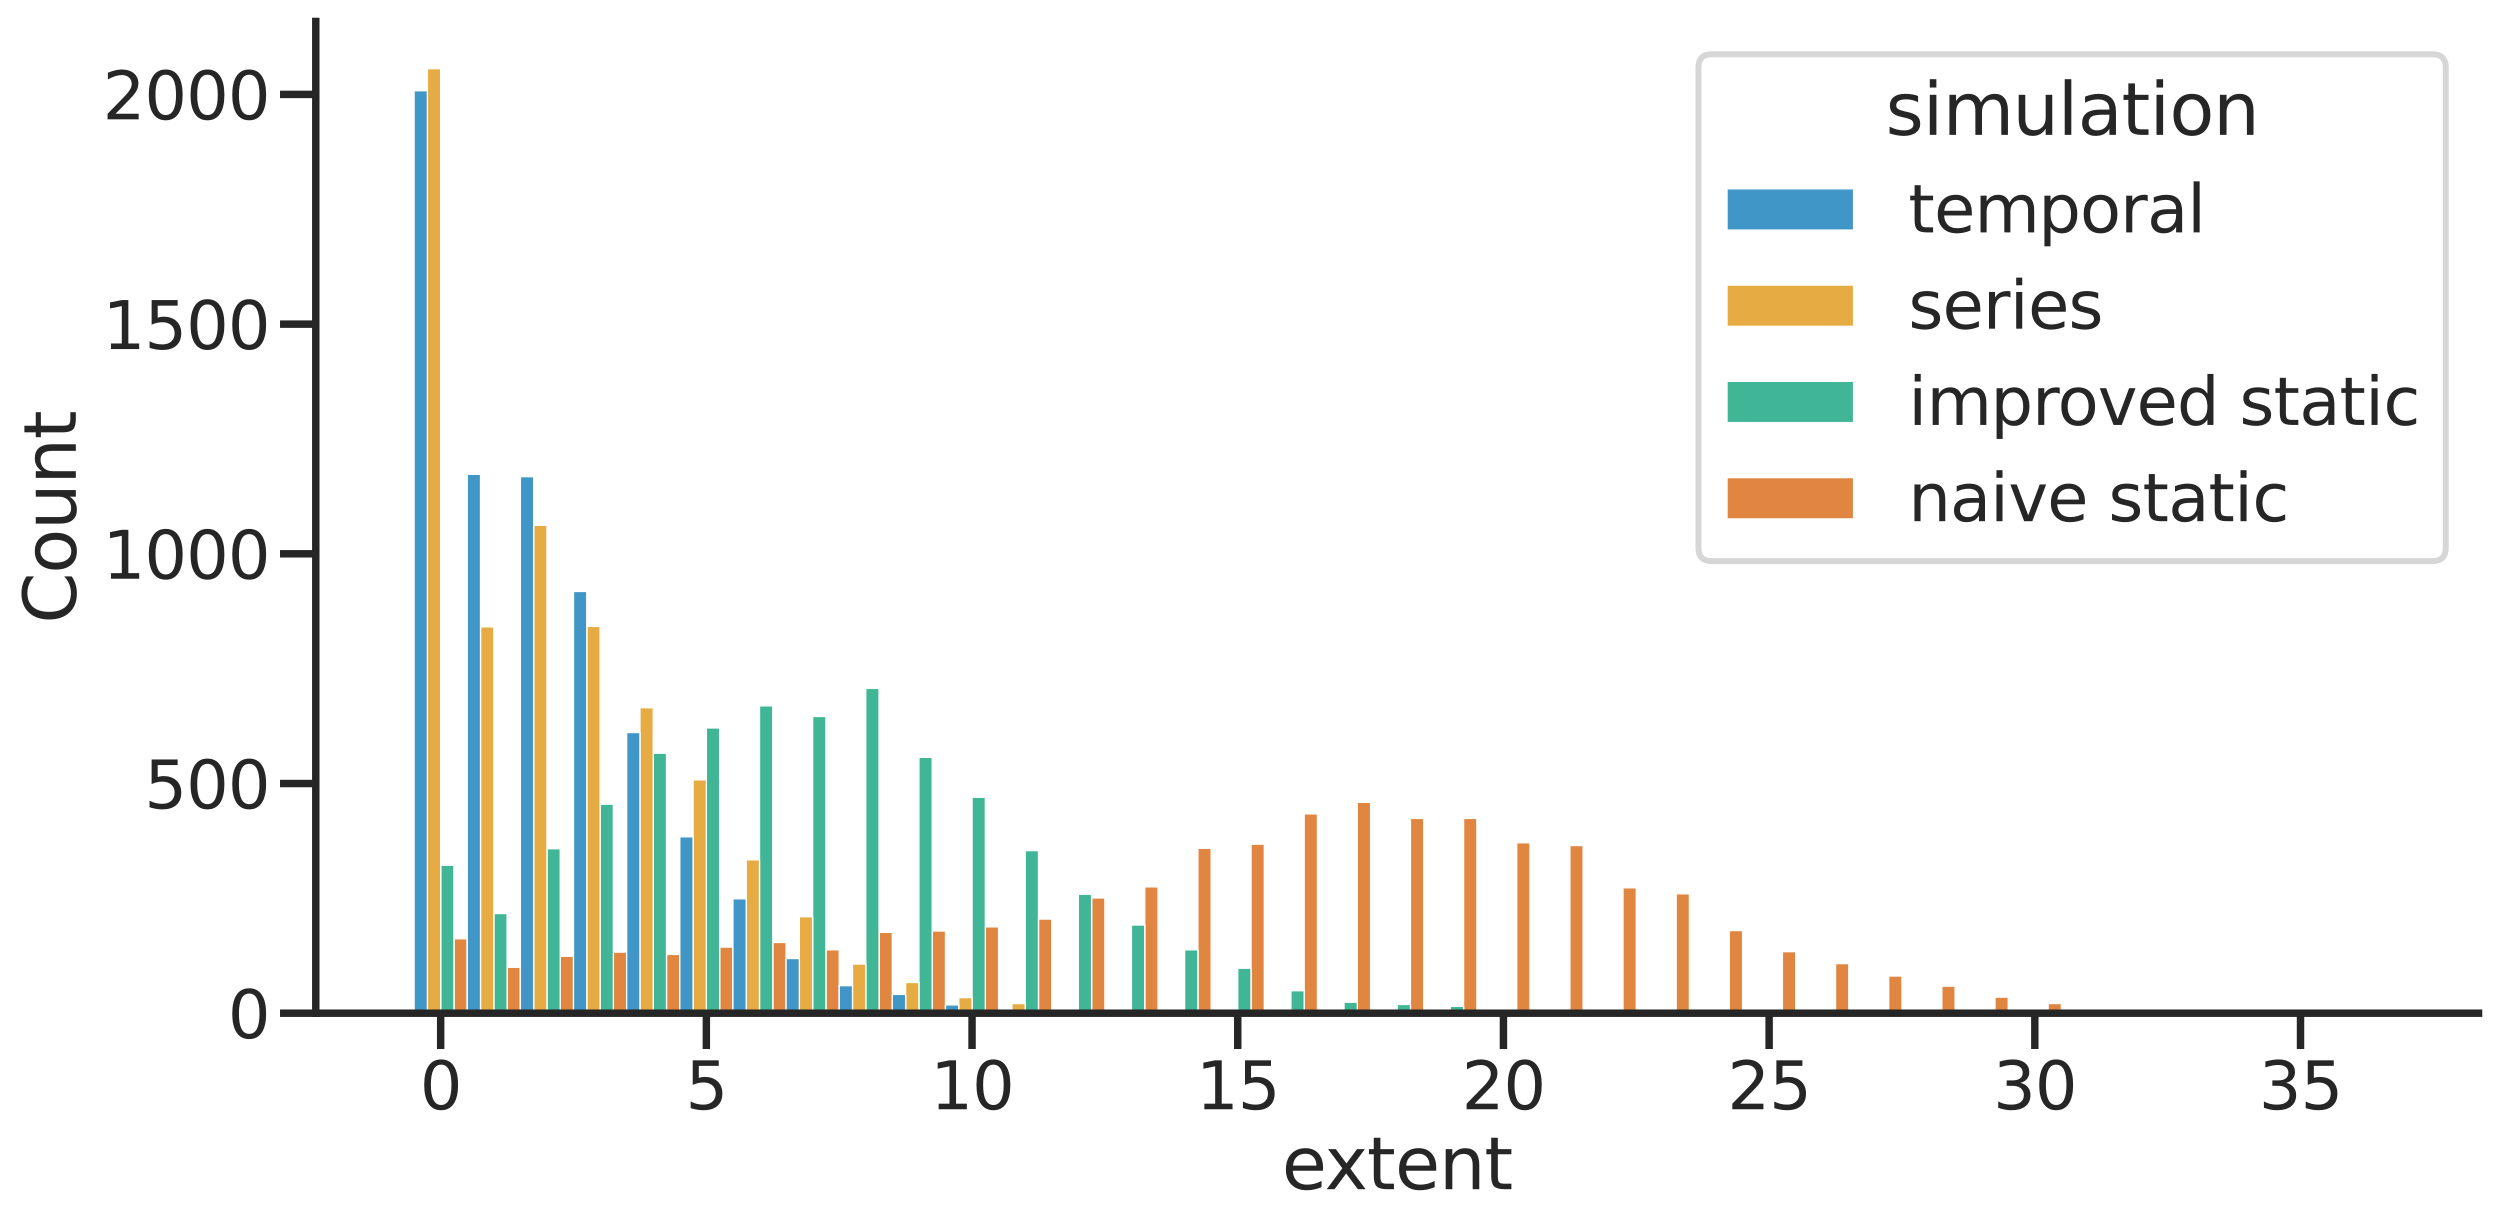 <?xml version="1.0" encoding="utf-8" standalone="no"?>
<!DOCTYPE svg PUBLIC "-//W3C//DTD SVG 1.1//EN"
  "http://www.w3.org/Graphics/SVG/1.1/DTD/svg11.dtd">
<svg xmlns:xlink="http://www.w3.org/1999/xlink" width="838.518pt" height="411.059pt" viewBox="0 0 838.518 411.059" xmlns="http://www.w3.org/2000/svg" version="1.1">
 <defs>
  <style type="text/css">*{stroke-linejoin: round; stroke-linecap: butt}</style>
 </defs>
 <g id="figure_1">
  <g id="patch_1">
   <path d="M 0 411.059 
L 838.518 411.059 
L 838.518 0 
L 0 0 
z
" style="fill: #ffffff"/>
  </g>
  <g id="axes_1">
   <g id="patch_2">
    <path d="M 105.918 339.84 
L 831.317 339.84 
L 831.317 7.2 
L 105.918 7.2 
z
" style="fill: #ffffff"/>
   </g>
   <g id="matplotlib.axis_1">
    <g id="xtick_1">
     <g id="line2d_1">
      <defs>
       <path id="m069e7c0ce3" d="M 0 0 
L 0 12 
" style="stroke: #262626; stroke-width: 2.5"/>
      </defs>
      <g>
       <use xlink:href="#m069e7c0ce3" x="147.802" y="339.84" style="fill: #262626; stroke: #262626; stroke-width: 2.5"/>
      </g>
     </g>
     <g id="text_1">
      <!-- 0 -->
      <g style="fill: #262626" transform="translate(140.803 372.057) scale(0.22 -0.22)">
       <defs>
        <path id="DejaVuSans-30" d="M 2034 4250 
Q 1547 4250 1301 3770 
Q 1056 3291 1056 2328 
Q 1056 1369 1301 889 
Q 1547 409 2034 409 
Q 2525 409 2770 889 
Q 3016 1369 3016 2328 
Q 3016 3291 2770 3770 
Q 2525 4250 2034 4250 
z
M 2034 4750 
Q 2819 4750 3233 4129 
Q 3647 3509 3647 2328 
Q 3647 1150 3233 529 
Q 2819 -91 2034 -91 
Q 1250 -91 836 529 
Q 422 1150 422 2328 
Q 422 3509 836 4129 
Q 1250 4750 2034 4750 
z
" transform="scale(0.016)"/>
       </defs>
       <use xlink:href="#DejaVuSans-30"/>
      </g>
     </g>
    </g>
    <g id="xtick_2">
     <g id="line2d_2">
      <g>
       <use xlink:href="#m069e7c0ce3" x="236.917" y="339.84" style="fill: #262626; stroke: #262626; stroke-width: 2.5"/>
      </g>
     </g>
     <g id="text_2">
      <!-- 5 -->
      <g style="fill: #262626" transform="translate(229.919 372.057) scale(0.22 -0.22)">
       <defs>
        <path id="DejaVuSans-35" d="M 691 4666 
L 3169 4666 
L 3169 4134 
L 1269 4134 
L 1269 2991 
Q 1406 3038 1543 3061 
Q 1681 3084 1819 3084 
Q 2600 3084 3056 2656 
Q 3513 2228 3513 1497 
Q 3513 744 3044 326 
Q 2575 -91 1722 -91 
Q 1428 -91 1123 -41 
Q 819 9 494 109 
L 494 744 
Q 775 591 1075 516 
Q 1375 441 1709 441 
Q 2250 441 2565 725 
Q 2881 1009 2881 1497 
Q 2881 1984 2565 2268 
Q 2250 2553 1709 2553 
Q 1456 2553 1204 2497 
Q 953 2441 691 2322 
L 691 4666 
z
" transform="scale(0.016)"/>
       </defs>
       <use xlink:href="#DejaVuSans-35"/>
      </g>
     </g>
    </g>
    <g id="xtick_3">
     <g id="line2d_3">
      <g>
       <use xlink:href="#m069e7c0ce3" x="326.033" y="339.84" style="fill: #262626; stroke: #262626; stroke-width: 2.5"/>
      </g>
     </g>
     <g id="text_3">
      <!-- 10 -->
      <g style="fill: #262626" transform="translate(312.035 372.057) scale(0.22 -0.22)">
       <defs>
        <path id="DejaVuSans-31" d="M 794 531 
L 1825 531 
L 1825 4091 
L 703 3866 
L 703 4441 
L 1819 4666 
L 2450 4666 
L 2450 531 
L 3481 531 
L 3481 0 
L 794 0 
L 794 531 
z
" transform="scale(0.016)"/>
       </defs>
       <use xlink:href="#DejaVuSans-31"/>
       <use xlink:href="#DejaVuSans-30" x="63.623"/>
      </g>
     </g>
    </g>
    <g id="xtick_4">
     <g id="line2d_4">
      <g>
       <use xlink:href="#m069e7c0ce3" x="415.148" y="339.84" style="fill: #262626; stroke: #262626; stroke-width: 2.5"/>
      </g>
     </g>
     <g id="text_4">
      <!-- 15 -->
      <g style="fill: #262626" transform="translate(401.151 372.057) scale(0.22 -0.22)">
       <use xlink:href="#DejaVuSans-31"/>
       <use xlink:href="#DejaVuSans-35" x="63.623"/>
      </g>
     </g>
    </g>
    <g id="xtick_5">
     <g id="line2d_5">
      <g>
       <use xlink:href="#m069e7c0ce3" x="504.264" y="339.84" style="fill: #262626; stroke: #262626; stroke-width: 2.5"/>
      </g>
     </g>
     <g id="text_5">
      <!-- 20 -->
      <g style="fill: #262626" transform="translate(490.266 372.057) scale(0.22 -0.22)">
       <defs>
        <path id="DejaVuSans-32" d="M 1228 531 
L 3431 531 
L 3431 0 
L 469 0 
L 469 531 
Q 828 903 1448 1529 
Q 2069 2156 2228 2338 
Q 2531 2678 2651 2914 
Q 2772 3150 2772 3378 
Q 2772 3750 2511 3984 
Q 2250 4219 1831 4219 
Q 1534 4219 1204 4116 
Q 875 4013 500 3803 
L 500 4441 
Q 881 4594 1212 4672 
Q 1544 4750 1819 4750 
Q 2544 4750 2975 4387 
Q 3406 4025 3406 3419 
Q 3406 3131 3298 2873 
Q 3191 2616 2906 2266 
Q 2828 2175 2409 1742 
Q 1991 1309 1228 531 
z
" transform="scale(0.016)"/>
       </defs>
       <use xlink:href="#DejaVuSans-32"/>
       <use xlink:href="#DejaVuSans-30" x="63.623"/>
      </g>
     </g>
    </g>
    <g id="xtick_6">
     <g id="line2d_6">
      <g>
       <use xlink:href="#m069e7c0ce3" x="593.379" y="339.84" style="fill: #262626; stroke: #262626; stroke-width: 2.5"/>
      </g>
     </g>
     <g id="text_6">
      <!-- 25 -->
      <g style="fill: #262626" transform="translate(579.382 372.057) scale(0.22 -0.22)">
       <use xlink:href="#DejaVuSans-32"/>
       <use xlink:href="#DejaVuSans-35" x="63.623"/>
      </g>
     </g>
    </g>
    <g id="xtick_7">
     <g id="line2d_7">
      <g>
       <use xlink:href="#m069e7c0ce3" x="682.495" y="339.84" style="fill: #262626; stroke: #262626; stroke-width: 2.5"/>
      </g>
     </g>
     <g id="text_7">
      <!-- 30 -->
      <g style="fill: #262626" transform="translate(668.497 372.057) scale(0.22 -0.22)">
       <defs>
        <path id="DejaVuSans-33" d="M 2597 2516 
Q 3050 2419 3304 2112 
Q 3559 1806 3559 1356 
Q 3559 666 3084 287 
Q 2609 -91 1734 -91 
Q 1441 -91 1130 -33 
Q 819 25 488 141 
L 488 750 
Q 750 597 1062 519 
Q 1375 441 1716 441 
Q 2309 441 2620 675 
Q 2931 909 2931 1356 
Q 2931 1769 2642 2001 
Q 2353 2234 1838 2234 
L 1294 2234 
L 1294 2753 
L 1863 2753 
Q 2328 2753 2575 2939 
Q 2822 3125 2822 3475 
Q 2822 3834 2567 4026 
Q 2313 4219 1838 4219 
Q 1578 4219 1281 4162 
Q 984 4106 628 3988 
L 628 4550 
Q 988 4650 1302 4700 
Q 1616 4750 1894 4750 
Q 2613 4750 3031 4423 
Q 3450 4097 3450 3541 
Q 3450 3153 3228 2886 
Q 3006 2619 2597 2516 
z
" transform="scale(0.016)"/>
       </defs>
       <use xlink:href="#DejaVuSans-33"/>
       <use xlink:href="#DejaVuSans-30" x="63.623"/>
      </g>
     </g>
    </g>
    <g id="xtick_8">
     <g id="line2d_8">
      <g>
       <use xlink:href="#m069e7c0ce3" x="771.61" y="339.84" style="fill: #262626; stroke: #262626; stroke-width: 2.5"/>
      </g>
     </g>
     <g id="text_8">
      <!-- 35 -->
      <g style="fill: #262626" transform="translate(757.613 372.057) scale(0.22 -0.22)">
       <use xlink:href="#DejaVuSans-33"/>
       <use xlink:href="#DejaVuSans-35" x="63.623"/>
      </g>
     </g>
    </g>
    <g id="text_9">
     <!-- extent -->
     <g style="fill: #262626" transform="translate(429.944 398.868) scale(0.24 -0.24)">
      <defs>
       <path id="DejaVuSans-65" d="M 3597 1894 
L 3597 1613 
L 953 1613 
Q 991 1019 1311 708 
Q 1631 397 2203 397 
Q 2534 397 2845 478 
Q 3156 559 3463 722 
L 3463 178 
Q 3153 47 2828 -22 
Q 2503 -91 2169 -91 
Q 1331 -91 842 396 
Q 353 884 353 1716 
Q 353 2575 817 3079 
Q 1281 3584 2069 3584 
Q 2775 3584 3186 3129 
Q 3597 2675 3597 1894 
z
M 3022 2063 
Q 3016 2534 2758 2815 
Q 2500 3097 2075 3097 
Q 1594 3097 1305 2825 
Q 1016 2553 972 2059 
L 3022 2063 
z
" transform="scale(0.016)"/>
       <path id="DejaVuSans-78" d="M 3513 3500 
L 2247 1797 
L 3578 0 
L 2900 0 
L 1881 1375 
L 863 0 
L 184 0 
L 1544 1831 
L 300 3500 
L 978 3500 
L 1906 2253 
L 2834 3500 
L 3513 3500 
z
" transform="scale(0.016)"/>
       <path id="DejaVuSans-74" d="M 1172 4494 
L 1172 3500 
L 2356 3500 
L 2356 3053 
L 1172 3053 
L 1172 1153 
Q 1172 725 1289 603 
Q 1406 481 1766 481 
L 2356 481 
L 2356 0 
L 1766 0 
Q 1100 0 847 248 
Q 594 497 594 1153 
L 594 3053 
L 172 3053 
L 172 3500 
L 594 3500 
L 594 4494 
L 1172 4494 
z
" transform="scale(0.016)"/>
       <path id="DejaVuSans-6e" d="M 3513 2113 
L 3513 0 
L 2938 0 
L 2938 2094 
Q 2938 2591 2744 2837 
Q 2550 3084 2163 3084 
Q 1697 3084 1428 2787 
Q 1159 2491 1159 1978 
L 1159 0 
L 581 0 
L 581 3500 
L 1159 3500 
L 1159 2956 
Q 1366 3272 1645 3428 
Q 1925 3584 2291 3584 
Q 2894 3584 3203 3211 
Q 3513 2838 3513 2113 
z
" transform="scale(0.016)"/>
      </defs>
      <use xlink:href="#DejaVuSans-65"/>
      <use xlink:href="#DejaVuSans-78" x="59.773"/>
      <use xlink:href="#DejaVuSans-74" x="118.953"/>
      <use xlink:href="#DejaVuSans-65" x="158.162"/>
      <use xlink:href="#DejaVuSans-6e" x="219.686"/>
      <use xlink:href="#DejaVuSans-74" x="283.064"/>
     </g>
    </g>
   </g>
   <g id="matplotlib.axis_2">
    <g id="ytick_1">
     <g id="line2d_9">
      <defs>
       <path id="m2d41551007" d="M 0 0 
L -12 0 
" style="stroke: #262626; stroke-width: 2.5"/>
      </defs>
      <g>
       <use xlink:href="#m2d41551007" x="105.918" y="339.84" style="fill: #262626; stroke: #262626; stroke-width: 2.5"/>
      </g>
     </g>
     <g id="text_10">
      <!-- 0 -->
      <g style="fill: #262626" transform="translate(76.42 348.198) scale(0.22 -0.22)">
       <use xlink:href="#DejaVuSans-30"/>
      </g>
     </g>
    </g>
    <g id="ytick_2">
     <g id="line2d_10">
      <g>
       <use xlink:href="#m2d41551007" x="105.918" y="262.797" style="fill: #262626; stroke: #262626; stroke-width: 2.5"/>
      </g>
     </g>
     <g id="text_11">
      <!-- 500 -->
      <g style="fill: #262626" transform="translate(48.425 271.155) scale(0.22 -0.22)">
       <use xlink:href="#DejaVuSans-35"/>
       <use xlink:href="#DejaVuSans-30" x="63.623"/>
       <use xlink:href="#DejaVuSans-30" x="127.246"/>
      </g>
     </g>
    </g>
    <g id="ytick_3">
     <g id="line2d_11">
      <g>
       <use xlink:href="#m2d41551007" x="105.918" y="185.754" style="fill: #262626; stroke: #262626; stroke-width: 2.5"/>
      </g>
     </g>
     <g id="text_12">
      <!-- 1000 -->
      <g style="fill: #262626" transform="translate(34.428 194.113) scale(0.22 -0.22)">
       <use xlink:href="#DejaVuSans-31"/>
       <use xlink:href="#DejaVuSans-30" x="63.623"/>
       <use xlink:href="#DejaVuSans-30" x="127.246"/>
       <use xlink:href="#DejaVuSans-30" x="190.869"/>
      </g>
     </g>
    </g>
    <g id="ytick_4">
     <g id="line2d_12">
      <g>
       <use xlink:href="#m2d41551007" x="105.918" y="108.712" style="fill: #262626; stroke: #262626; stroke-width: 2.5"/>
      </g>
     </g>
     <g id="text_13">
      <!-- 1500 -->
      <g style="fill: #262626" transform="translate(34.428 117.07) scale(0.22 -0.22)">
       <use xlink:href="#DejaVuSans-31"/>
       <use xlink:href="#DejaVuSans-35" x="63.623"/>
       <use xlink:href="#DejaVuSans-30" x="127.246"/>
       <use xlink:href="#DejaVuSans-30" x="190.869"/>
      </g>
     </g>
    </g>
    <g id="ytick_5">
     <g id="line2d_13">
      <g>
       <use xlink:href="#m2d41551007" x="105.918" y="31.669" style="fill: #262626; stroke: #262626; stroke-width: 2.5"/>
      </g>
     </g>
     <g id="text_14">
      <!-- 2000 -->
      <g style="fill: #262626" transform="translate(34.428 40.027) scale(0.22 -0.22)">
       <use xlink:href="#DejaVuSans-32"/>
       <use xlink:href="#DejaVuSans-30" x="63.623"/>
       <use xlink:href="#DejaVuSans-30" x="127.246"/>
       <use xlink:href="#DejaVuSans-30" x="190.869"/>
      </g>
     </g>
    </g>
    <g id="text_15">
     <!-- Count -->
     <g style="fill: #262626" transform="translate(25.436 209.156) rotate(-90) scale(0.24 -0.24)">
      <defs>
       <path id="DejaVuSans-43" d="M 4122 4306 
L 4122 3641 
Q 3803 3938 3442 4084 
Q 3081 4231 2675 4231 
Q 1875 4231 1450 3742 
Q 1025 3253 1025 2328 
Q 1025 1406 1450 917 
Q 1875 428 2675 428 
Q 3081 428 3442 575 
Q 3803 722 4122 1019 
L 4122 359 
Q 3791 134 3420 21 
Q 3050 -91 2638 -91 
Q 1578 -91 968 557 
Q 359 1206 359 2328 
Q 359 3453 968 4101 
Q 1578 4750 2638 4750 
Q 3056 4750 3426 4639 
Q 3797 4528 4122 4306 
z
" transform="scale(0.016)"/>
       <path id="DejaVuSans-6f" d="M 1959 3097 
Q 1497 3097 1228 2736 
Q 959 2375 959 1747 
Q 959 1119 1226 758 
Q 1494 397 1959 397 
Q 2419 397 2687 759 
Q 2956 1122 2956 1747 
Q 2956 2369 2687 2733 
Q 2419 3097 1959 3097 
z
M 1959 3584 
Q 2709 3584 3137 3096 
Q 3566 2609 3566 1747 
Q 3566 888 3137 398 
Q 2709 -91 1959 -91 
Q 1206 -91 779 398 
Q 353 888 353 1747 
Q 353 2609 779 3096 
Q 1206 3584 1959 3584 
z
" transform="scale(0.016)"/>
       <path id="DejaVuSans-75" d="M 544 1381 
L 544 3500 
L 1119 3500 
L 1119 1403 
Q 1119 906 1312 657 
Q 1506 409 1894 409 
Q 2359 409 2629 706 
Q 2900 1003 2900 1516 
L 2900 3500 
L 3475 3500 
L 3475 0 
L 2900 0 
L 2900 538 
Q 2691 219 2414 64 
Q 2138 -91 1772 -91 
Q 1169 -91 856 284 
Q 544 659 544 1381 
z
M 1991 3584 
L 1991 3584 
z
" transform="scale(0.016)"/>
      </defs>
      <use xlink:href="#DejaVuSans-43"/>
      <use xlink:href="#DejaVuSans-6f" x="69.824"/>
      <use xlink:href="#DejaVuSans-75" x="131.006"/>
      <use xlink:href="#DejaVuSans-6e" x="194.385"/>
      <use xlink:href="#DejaVuSans-74" x="257.764"/>
     </g>
    </g>
   </g>
   <g id="patch_3">
    <path d="M 152.258 339.84 
L 156.713 339.84 
L 156.713 314.878 
L 152.258 314.878 
z
" clip-path="url(#pdf78274849)" style="fill: #d55e00; fill-opacity: 0.75; stroke: #ffffff; stroke-width: 0.446; stroke-linejoin: miter"/>
   </g>
   <g id="patch_4">
    <path d="M 170.081 339.84 
L 174.536 339.84 
L 174.536 324.431 
L 170.081 324.431 
z
" clip-path="url(#pdf78274849)" style="fill: #d55e00; fill-opacity: 0.75; stroke: #ffffff; stroke-width: 0.446; stroke-linejoin: miter"/>
   </g>
   <g id="patch_5">
    <path d="M 187.904 339.84 
L 192.36 339.84 
L 192.36 320.733 
L 187.904 320.733 
z
" clip-path="url(#pdf78274849)" style="fill: #d55e00; fill-opacity: 0.75; stroke: #ffffff; stroke-width: 0.446; stroke-linejoin: miter"/>
   </g>
   <g id="patch_6">
    <path d="M 205.727 339.84 
L 210.183 339.84 
L 210.183 319.347 
L 205.727 319.347 
z
" clip-path="url(#pdf78274849)" style="fill: #d55e00; fill-opacity: 0.75; stroke: #ffffff; stroke-width: 0.446; stroke-linejoin: miter"/>
   </g>
   <g id="patch_7">
    <path d="M 223.55 339.84 
L 228.006 339.84 
L 228.006 320.117 
L 223.55 320.117 
z
" clip-path="url(#pdf78274849)" style="fill: #d55e00; fill-opacity: 0.75; stroke: #ffffff; stroke-width: 0.446; stroke-linejoin: miter"/>
   </g>
   <g id="patch_8">
    <path d="M 241.373 339.84 
L 245.829 339.84 
L 245.829 317.652 
L 241.373 317.652 
z
" clip-path="url(#pdf78274849)" style="fill: #d55e00; fill-opacity: 0.75; stroke: #ffffff; stroke-width: 0.446; stroke-linejoin: miter"/>
   </g>
   <g id="patch_9">
    <path d="M 259.196 339.84 
L 263.652 339.84 
L 263.652 316.111 
L 259.196 316.111 
z
" clip-path="url(#pdf78274849)" style="fill: #d55e00; fill-opacity: 0.75; stroke: #ffffff; stroke-width: 0.446; stroke-linejoin: miter"/>
   </g>
   <g id="patch_10">
    <path d="M 277.019 339.84 
L 281.475 339.84 
L 281.475 318.576 
L 277.019 318.576 
z
" clip-path="url(#pdf78274849)" style="fill: #d55e00; fill-opacity: 0.75; stroke: #ffffff; stroke-width: 0.446; stroke-linejoin: miter"/>
   </g>
   <g id="patch_11">
    <path d="M 294.842 339.84 
L 299.298 339.84 
L 299.298 312.721 
L 294.842 312.721 
z
" clip-path="url(#pdf78274849)" style="fill: #d55e00; fill-opacity: 0.75; stroke: #ffffff; stroke-width: 0.446; stroke-linejoin: miter"/>
   </g>
   <g id="patch_12">
    <path d="M 312.665 339.84 
L 317.121 339.84 
L 317.121 312.259 
L 312.665 312.259 
z
" clip-path="url(#pdf78274849)" style="fill: #d55e00; fill-opacity: 0.75; stroke: #ffffff; stroke-width: 0.446; stroke-linejoin: miter"/>
   </g>
   <g id="patch_13">
    <path d="M 330.489 339.84 
L 334.944 339.84 
L 334.944 310.872 
L 330.489 310.872 
z
" clip-path="url(#pdf78274849)" style="fill: #d55e00; fill-opacity: 0.75; stroke: #ffffff; stroke-width: 0.446; stroke-linejoin: miter"/>
   </g>
   <g id="patch_14">
    <path d="M 348.312 339.84 
L 352.767 339.84 
L 352.767 308.252 
L 348.312 308.252 
z
" clip-path="url(#pdf78274849)" style="fill: #d55e00; fill-opacity: 0.75; stroke: #ffffff; stroke-width: 0.446; stroke-linejoin: miter"/>
   </g>
   <g id="patch_15">
    <path d="M 366.135 339.84 
L 370.59 339.84 
L 370.59 301.165 
L 366.135 301.165 
z
" clip-path="url(#pdf78274849)" style="fill: #d55e00; fill-opacity: 0.75; stroke: #ffffff; stroke-width: 0.446; stroke-linejoin: miter"/>
   </g>
   <g id="patch_16">
    <path d="M 383.958 339.84 
L 388.414 339.84 
L 388.414 297.466 
L 383.958 297.466 
z
" clip-path="url(#pdf78274849)" style="fill: #d55e00; fill-opacity: 0.75; stroke: #ffffff; stroke-width: 0.446; stroke-linejoin: miter"/>
   </g>
   <g id="patch_17">
    <path d="M 401.781 339.84 
L 406.237 339.84 
L 406.237 284.523 
L 401.781 284.523 
z
" clip-path="url(#pdf78274849)" style="fill: #d55e00; fill-opacity: 0.75; stroke: #ffffff; stroke-width: 0.446; stroke-linejoin: miter"/>
   </g>
   <g id="patch_18">
    <path d="M 419.604 339.84 
L 424.06 339.84 
L 424.06 283.136 
L 419.604 283.136 
z
" clip-path="url(#pdf78274849)" style="fill: #d55e00; fill-opacity: 0.75; stroke: #ffffff; stroke-width: 0.446; stroke-linejoin: miter"/>
   </g>
   <g id="patch_19">
    <path d="M 437.427 339.84 
L 441.883 339.84 
L 441.883 272.967 
L 437.427 272.967 
z
" clip-path="url(#pdf78274849)" style="fill: #d55e00; fill-opacity: 0.75; stroke: #ffffff; stroke-width: 0.446; stroke-linejoin: miter"/>
   </g>
   <g id="patch_20">
    <path d="M 455.25 339.84 
L 459.706 339.84 
L 459.706 269.115 
L 455.25 269.115 
z
" clip-path="url(#pdf78274849)" style="fill: #d55e00; fill-opacity: 0.75; stroke: #ffffff; stroke-width: 0.446; stroke-linejoin: miter"/>
   </g>
   <g id="patch_21">
    <path d="M 473.073 339.84 
L 477.529 339.84 
L 477.529 274.508 
L 473.073 274.508 
z
" clip-path="url(#pdf78274849)" style="fill: #d55e00; fill-opacity: 0.75; stroke: #ffffff; stroke-width: 0.446; stroke-linejoin: miter"/>
   </g>
   <g id="patch_22">
    <path d="M 490.896 339.84 
L 495.352 339.84 
L 495.352 274.508 
L 490.896 274.508 
z
" clip-path="url(#pdf78274849)" style="fill: #d55e00; fill-opacity: 0.75; stroke: #ffffff; stroke-width: 0.446; stroke-linejoin: miter"/>
   </g>
   <g id="patch_23">
    <path d="M 508.719 339.84 
L 513.175 339.84 
L 513.175 282.674 
L 508.719 282.674 
z
" clip-path="url(#pdf78274849)" style="fill: #d55e00; fill-opacity: 0.75; stroke: #ffffff; stroke-width: 0.446; stroke-linejoin: miter"/>
   </g>
   <g id="patch_24">
    <path d="M 526.543 339.84 
L 530.998 339.84 
L 530.998 283.599 
L 526.543 283.599 
z
" clip-path="url(#pdf78274849)" style="fill: #d55e00; fill-opacity: 0.75; stroke: #ffffff; stroke-width: 0.446; stroke-linejoin: miter"/>
   </g>
   <g id="patch_25">
    <path d="M 544.366 339.84 
L 548.821 339.84 
L 548.821 297.775 
L 544.366 297.775 
z
" clip-path="url(#pdf78274849)" style="fill: #d55e00; fill-opacity: 0.75; stroke: #ffffff; stroke-width: 0.446; stroke-linejoin: miter"/>
   </g>
   <g id="patch_26">
    <path d="M 562.189 339.84 
L 566.645 339.84 
L 566.645 299.778 
L 562.189 299.778 
z
" clip-path="url(#pdf78274849)" style="fill: #d55e00; fill-opacity: 0.75; stroke: #ffffff; stroke-width: 0.446; stroke-linejoin: miter"/>
   </g>
   <g id="patch_27">
    <path d="M 580.012 339.84 
L 584.468 339.84 
L 584.468 312.105 
L 580.012 312.105 
z
" clip-path="url(#pdf78274849)" style="fill: #d55e00; fill-opacity: 0.75; stroke: #ffffff; stroke-width: 0.446; stroke-linejoin: miter"/>
   </g>
   <g id="patch_28">
    <path d="M 597.835 339.84 
L 602.291 339.84 
L 602.291 319.193 
L 597.835 319.193 
z
" clip-path="url(#pdf78274849)" style="fill: #d55e00; fill-opacity: 0.75; stroke: #ffffff; stroke-width: 0.446; stroke-linejoin: miter"/>
   </g>
   <g id="patch_29">
    <path d="M 615.658 339.84 
L 620.114 339.84 
L 620.114 323.199 
L 615.658 323.199 
z
" clip-path="url(#pdf78274849)" style="fill: #d55e00; fill-opacity: 0.75; stroke: #ffffff; stroke-width: 0.446; stroke-linejoin: miter"/>
   </g>
   <g id="patch_30">
    <path d="M 633.481 339.84 
L 637.937 339.84 
L 637.937 327.359 
L 633.481 327.359 
z
" clip-path="url(#pdf78274849)" style="fill: #d55e00; fill-opacity: 0.75; stroke: #ffffff; stroke-width: 0.446; stroke-linejoin: miter"/>
   </g>
   <g id="patch_31">
    <path d="M 651.304 339.84 
L 655.76 339.84 
L 655.76 330.749 
L 651.304 330.749 
z
" clip-path="url(#pdf78274849)" style="fill: #d55e00; fill-opacity: 0.75; stroke: #ffffff; stroke-width: 0.446; stroke-linejoin: miter"/>
   </g>
   <g id="patch_32">
    <path d="M 669.127 339.84 
L 673.583 339.84 
L 673.583 334.447 
L 669.127 334.447 
z
" clip-path="url(#pdf78274849)" style="fill: #d55e00; fill-opacity: 0.75; stroke: #ffffff; stroke-width: 0.446; stroke-linejoin: miter"/>
   </g>
   <g id="patch_33">
    <path d="M 686.95 339.84 
L 691.406 339.84 
L 691.406 336.604 
L 686.95 336.604 
z
" clip-path="url(#pdf78274849)" style="fill: #d55e00; fill-opacity: 0.75; stroke: #ffffff; stroke-width: 0.446; stroke-linejoin: miter"/>
   </g>
   <g id="patch_34">
    <path d="M 704.774 339.84 
L 709.229 339.84 
L 709.229 338.607 
L 704.774 338.607 
z
" clip-path="url(#pdf78274849)" style="fill: #d55e00; fill-opacity: 0.75; stroke: #ffffff; stroke-width: 0.446; stroke-linejoin: miter"/>
   </g>
   <g id="patch_35">
    <path d="M 722.597 339.84 
L 727.052 339.84 
L 727.052 339.07 
L 722.597 339.07 
z
" clip-path="url(#pdf78274849)" style="fill: #d55e00; fill-opacity: 0.75; stroke: #ffffff; stroke-width: 0.446; stroke-linejoin: miter"/>
   </g>
   <g id="patch_36">
    <path d="M 740.42 339.84 
L 744.875 339.84 
L 744.875 338.761 
L 740.42 338.761 
z
" clip-path="url(#pdf78274849)" style="fill: #d55e00; fill-opacity: 0.75; stroke: #ffffff; stroke-width: 0.446; stroke-linejoin: miter"/>
   </g>
   <g id="patch_37">
    <path d="M 758.243 339.84 
L 762.699 339.84 
L 762.699 339.224 
L 758.243 339.224 
z
" clip-path="url(#pdf78274849)" style="fill: #d55e00; fill-opacity: 0.75; stroke: #ffffff; stroke-width: 0.446; stroke-linejoin: miter"/>
   </g>
   <g id="patch_38">
    <path d="M 776.066 339.84 
L 780.522 339.84 
L 780.522 339.378 
L 776.066 339.378 
z
" clip-path="url(#pdf78274849)" style="fill: #d55e00; fill-opacity: 0.75; stroke: #ffffff; stroke-width: 0.446; stroke-linejoin: miter"/>
   </g>
   <g id="patch_39">
    <path d="M 793.889 339.84 
L 798.345 339.84 
L 798.345 339.686 
L 793.889 339.686 
z
" clip-path="url(#pdf78274849)" style="fill: #d55e00; fill-opacity: 0.75; stroke: #ffffff; stroke-width: 0.446; stroke-linejoin: miter"/>
   </g>
   <g id="patch_40">
    <path d="M 147.802 339.84 
L 152.258 339.84 
L 152.258 290.224 
L 147.802 290.224 
z
" clip-path="url(#pdf78274849)" style="fill: #029e73; fill-opacity: 0.75; stroke: #ffffff; stroke-width: 0.446; stroke-linejoin: miter"/>
   </g>
   <g id="patch_41">
    <path d="M 165.625 339.84 
L 170.081 339.84 
L 170.081 306.403 
L 165.625 306.403 
z
" clip-path="url(#pdf78274849)" style="fill: #029e73; fill-opacity: 0.75; stroke: #ffffff; stroke-width: 0.446; stroke-linejoin: miter"/>
   </g>
   <g id="patch_42">
    <path d="M 183.448 339.84 
L 187.904 339.84 
L 187.904 284.677 
L 183.448 284.677 
z
" clip-path="url(#pdf78274849)" style="fill: #029e73; fill-opacity: 0.75; stroke: #ffffff; stroke-width: 0.446; stroke-linejoin: miter"/>
   </g>
   <g id="patch_43">
    <path d="M 201.271 339.84 
L 205.727 339.84 
L 205.727 269.731 
L 201.271 269.731 
z
" clip-path="url(#pdf78274849)" style="fill: #029e73; fill-opacity: 0.75; stroke: #ffffff; stroke-width: 0.446; stroke-linejoin: miter"/>
   </g>
   <g id="patch_44">
    <path d="M 219.094 339.84 
L 223.55 339.84 
L 223.55 252.628 
L 219.094 252.628 
z
" clip-path="url(#pdf78274849)" style="fill: #029e73; fill-opacity: 0.75; stroke: #ffffff; stroke-width: 0.446; stroke-linejoin: miter"/>
   </g>
   <g id="patch_45">
    <path d="M 236.917 339.84 
L 241.373 339.84 
L 241.373 244.153 
L 236.917 244.153 
z
" clip-path="url(#pdf78274849)" style="fill: #029e73; fill-opacity: 0.75; stroke: #ffffff; stroke-width: 0.446; stroke-linejoin: miter"/>
   </g>
   <g id="patch_46">
    <path d="M 254.74 339.84 
L 259.196 339.84 
L 259.196 236.757 
L 254.74 236.757 
z
" clip-path="url(#pdf78274849)" style="fill: #029e73; fill-opacity: 0.75; stroke: #ffffff; stroke-width: 0.446; stroke-linejoin: miter"/>
   </g>
   <g id="patch_47">
    <path d="M 272.563 339.84 
L 277.019 339.84 
L 277.019 240.301 
L 272.563 240.301 
z
" clip-path="url(#pdf78274849)" style="fill: #029e73; fill-opacity: 0.75; stroke: #ffffff; stroke-width: 0.446; stroke-linejoin: miter"/>
   </g>
   <g id="patch_48">
    <path d="M 290.387 339.84 
L 294.842 339.84 
L 294.842 230.901 
L 290.387 230.901 
z
" clip-path="url(#pdf78274849)" style="fill: #029e73; fill-opacity: 0.75; stroke: #ffffff; stroke-width: 0.446; stroke-linejoin: miter"/>
   </g>
   <g id="patch_49">
    <path d="M 308.21 339.84 
L 312.665 339.84 
L 312.665 254.014 
L 308.21 254.014 
z
" clip-path="url(#pdf78274849)" style="fill: #029e73; fill-opacity: 0.75; stroke: #ffffff; stroke-width: 0.446; stroke-linejoin: miter"/>
   </g>
   <g id="patch_50">
    <path d="M 326.033 339.84 
L 330.489 339.84 
L 330.489 267.42 
L 326.033 267.42 
z
" clip-path="url(#pdf78274849)" style="fill: #029e73; fill-opacity: 0.75; stroke: #ffffff; stroke-width: 0.446; stroke-linejoin: miter"/>
   </g>
   <g id="patch_51">
    <path d="M 343.856 339.84 
L 348.312 339.84 
L 348.312 285.294 
L 343.856 285.294 
z
" clip-path="url(#pdf78274849)" style="fill: #029e73; fill-opacity: 0.75; stroke: #ffffff; stroke-width: 0.446; stroke-linejoin: miter"/>
   </g>
   <g id="patch_52">
    <path d="M 361.679 339.84 
L 366.135 339.84 
L 366.135 299.932 
L 361.679 299.932 
z
" clip-path="url(#pdf78274849)" style="fill: #029e73; fill-opacity: 0.75; stroke: #ffffff; stroke-width: 0.446; stroke-linejoin: miter"/>
   </g>
   <g id="patch_53">
    <path d="M 379.502 339.84 
L 383.958 339.84 
L 383.958 310.256 
L 379.502 310.256 
z
" clip-path="url(#pdf78274849)" style="fill: #029e73; fill-opacity: 0.75; stroke: #ffffff; stroke-width: 0.446; stroke-linejoin: miter"/>
   </g>
   <g id="patch_54">
    <path d="M 397.325 339.84 
L 401.781 339.84 
L 401.781 318.576 
L 397.325 318.576 
z
" clip-path="url(#pdf78274849)" style="fill: #029e73; fill-opacity: 0.75; stroke: #ffffff; stroke-width: 0.446; stroke-linejoin: miter"/>
   </g>
   <g id="patch_55">
    <path d="M 415.148 339.84 
L 419.604 339.84 
L 419.604 324.74 
L 415.148 324.74 
z
" clip-path="url(#pdf78274849)" style="fill: #029e73; fill-opacity: 0.75; stroke: #ffffff; stroke-width: 0.446; stroke-linejoin: miter"/>
   </g>
   <g id="patch_56">
    <path d="M 432.971 339.84 
L 437.427 339.84 
L 437.427 332.29 
L 432.971 332.29 
z
" clip-path="url(#pdf78274849)" style="fill: #029e73; fill-opacity: 0.75; stroke: #ffffff; stroke-width: 0.446; stroke-linejoin: miter"/>
   </g>
   <g id="patch_57">
    <path d="M 450.794 339.84 
L 455.25 339.84 
L 455.25 336.142 
L 450.794 336.142 
z
" clip-path="url(#pdf78274849)" style="fill: #029e73; fill-opacity: 0.75; stroke: #ffffff; stroke-width: 0.446; stroke-linejoin: miter"/>
   </g>
   <g id="patch_58">
    <path d="M 468.618 339.84 
L 473.073 339.84 
L 473.073 336.912 
L 468.618 336.912 
z
" clip-path="url(#pdf78274849)" style="fill: #029e73; fill-opacity: 0.75; stroke: #ffffff; stroke-width: 0.446; stroke-linejoin: miter"/>
   </g>
   <g id="patch_59">
    <path d="M 486.441 339.84 
L 490.896 339.84 
L 490.896 337.529 
L 486.441 337.529 
z
" clip-path="url(#pdf78274849)" style="fill: #029e73; fill-opacity: 0.75; stroke: #ffffff; stroke-width: 0.446; stroke-linejoin: miter"/>
   </g>
   <g id="patch_60">
    <path d="M 504.264 339.84 
L 508.719 339.84 
L 508.719 339.686 
L 504.264 339.686 
z
" clip-path="url(#pdf78274849)" style="fill: #029e73; fill-opacity: 0.75; stroke: #ffffff; stroke-width: 0.446; stroke-linejoin: miter"/>
   </g>
   <g id="patch_61">
    <path d="M 522.087 339.84 
L 526.543 339.84 
L 526.543 339.84 
L 522.087 339.84 
z
" clip-path="url(#pdf78274849)" style="fill: #029e73; fill-opacity: 0.75; stroke: #ffffff; stroke-width: 0.446; stroke-linejoin: miter"/>
   </g>
   <g id="patch_62">
    <path d="M 539.91 339.84 
L 544.366 339.84 
L 544.366 339.532 
L 539.91 339.532 
z
" clip-path="url(#pdf78274849)" style="fill: #029e73; fill-opacity: 0.75; stroke: #ffffff; stroke-width: 0.446; stroke-linejoin: miter"/>
   </g>
   <g id="patch_63">
    <path d="M 557.733 339.84 
L 562.189 339.84 
L 562.189 339.686 
L 557.733 339.686 
z
" clip-path="url(#pdf78274849)" style="fill: #029e73; fill-opacity: 0.75; stroke: #ffffff; stroke-width: 0.446; stroke-linejoin: miter"/>
   </g>
   <g id="patch_64">
    <path d="M 575.556 339.84 
L 580.012 339.84 
L 580.012 339.84 
L 575.556 339.84 
z
" clip-path="url(#pdf78274849)" style="fill: #029e73; fill-opacity: 0.75; stroke: #ffffff; stroke-width: 0.446; stroke-linejoin: miter"/>
   </g>
   <g id="patch_65">
    <path d="M 593.379 339.84 
L 597.835 339.84 
L 597.835 339.84 
L 593.379 339.84 
z
" clip-path="url(#pdf78274849)" style="fill: #029e73; fill-opacity: 0.75; stroke: #ffffff; stroke-width: 0.446; stroke-linejoin: miter"/>
   </g>
   <g id="patch_66">
    <path d="M 611.202 339.84 
L 615.658 339.84 
L 615.658 339.84 
L 611.202 339.84 
z
" clip-path="url(#pdf78274849)" style="fill: #029e73; fill-opacity: 0.75; stroke: #ffffff; stroke-width: 0.446; stroke-linejoin: miter"/>
   </g>
   <g id="patch_67">
    <path d="M 629.025 339.84 
L 633.481 339.84 
L 633.481 339.84 
L 629.025 339.84 
z
" clip-path="url(#pdf78274849)" style="fill: #029e73; fill-opacity: 0.75; stroke: #ffffff; stroke-width: 0.446; stroke-linejoin: miter"/>
   </g>
   <g id="patch_68">
    <path d="M 646.848 339.84 
L 651.304 339.84 
L 651.304 339.84 
L 646.848 339.84 
z
" clip-path="url(#pdf78274849)" style="fill: #029e73; fill-opacity: 0.75; stroke: #ffffff; stroke-width: 0.446; stroke-linejoin: miter"/>
   </g>
   <g id="patch_69">
    <path d="M 664.672 339.84 
L 669.127 339.84 
L 669.127 339.84 
L 664.672 339.84 
z
" clip-path="url(#pdf78274849)" style="fill: #029e73; fill-opacity: 0.75; stroke: #ffffff; stroke-width: 0.446; stroke-linejoin: miter"/>
   </g>
   <g id="patch_70">
    <path d="M 682.495 339.84 
L 686.95 339.84 
L 686.95 339.84 
L 682.495 339.84 
z
" clip-path="url(#pdf78274849)" style="fill: #029e73; fill-opacity: 0.75; stroke: #ffffff; stroke-width: 0.446; stroke-linejoin: miter"/>
   </g>
   <g id="patch_71">
    <path d="M 700.318 339.84 
L 704.774 339.84 
L 704.774 339.84 
L 700.318 339.84 
z
" clip-path="url(#pdf78274849)" style="fill: #029e73; fill-opacity: 0.75; stroke: #ffffff; stroke-width: 0.446; stroke-linejoin: miter"/>
   </g>
   <g id="patch_72">
    <path d="M 718.141 339.84 
L 722.597 339.84 
L 722.597 339.84 
L 718.141 339.84 
z
" clip-path="url(#pdf78274849)" style="fill: #029e73; fill-opacity: 0.75; stroke: #ffffff; stroke-width: 0.446; stroke-linejoin: miter"/>
   </g>
   <g id="patch_73">
    <path d="M 735.964 339.84 
L 740.42 339.84 
L 740.42 339.84 
L 735.964 339.84 
z
" clip-path="url(#pdf78274849)" style="fill: #029e73; fill-opacity: 0.75; stroke: #ffffff; stroke-width: 0.446; stroke-linejoin: miter"/>
   </g>
   <g id="patch_74">
    <path d="M 753.787 339.84 
L 758.243 339.84 
L 758.243 339.84 
L 753.787 339.84 
z
" clip-path="url(#pdf78274849)" style="fill: #029e73; fill-opacity: 0.75; stroke: #ffffff; stroke-width: 0.446; stroke-linejoin: miter"/>
   </g>
   <g id="patch_75">
    <path d="M 771.61 339.84 
L 776.066 339.84 
L 776.066 339.84 
L 771.61 339.84 
z
" clip-path="url(#pdf78274849)" style="fill: #029e73; fill-opacity: 0.75; stroke: #ffffff; stroke-width: 0.446; stroke-linejoin: miter"/>
   </g>
   <g id="patch_76">
    <path d="M 789.433 339.84 
L 793.889 339.84 
L 793.889 339.84 
L 789.433 339.84 
z
" clip-path="url(#pdf78274849)" style="fill: #029e73; fill-opacity: 0.75; stroke: #ffffff; stroke-width: 0.446; stroke-linejoin: miter"/>
   </g>
   <g id="patch_77">
    <path d="M 143.346 339.84 
L 147.802 339.84 
L 147.802 23.04 
L 143.346 23.04 
z
" clip-path="url(#pdf78274849)" style="fill: #de8f05; fill-opacity: 0.75; stroke: #ffffff; stroke-width: 0.446; stroke-linejoin: miter"/>
   </g>
   <g id="patch_78">
    <path d="M 161.169 339.84 
L 165.625 339.84 
L 165.625 210.254 
L 161.169 210.254 
z
" clip-path="url(#pdf78274849)" style="fill: #de8f05; fill-opacity: 0.75; stroke: #ffffff; stroke-width: 0.446; stroke-linejoin: miter"/>
   </g>
   <g id="patch_79">
    <path d="M 178.992 339.84 
L 183.448 339.84 
L 183.448 176.201 
L 178.992 176.201 
z
" clip-path="url(#pdf78274849)" style="fill: #de8f05; fill-opacity: 0.75; stroke: #ffffff; stroke-width: 0.446; stroke-linejoin: miter"/>
   </g>
   <g id="patch_80">
    <path d="M 196.815 339.84 
L 201.271 339.84 
L 201.271 210.1 
L 196.815 210.1 
z
" clip-path="url(#pdf78274849)" style="fill: #de8f05; fill-opacity: 0.75; stroke: #ffffff; stroke-width: 0.446; stroke-linejoin: miter"/>
   </g>
   <g id="patch_81">
    <path d="M 214.638 339.84 
L 219.094 339.84 
L 219.094 237.373 
L 214.638 237.373 
z
" clip-path="url(#pdf78274849)" style="fill: #de8f05; fill-opacity: 0.75; stroke: #ffffff; stroke-width: 0.446; stroke-linejoin: miter"/>
   </g>
   <g id="patch_82">
    <path d="M 232.461 339.84 
L 236.917 339.84 
L 236.917 261.565 
L 232.461 261.565 
z
" clip-path="url(#pdf78274849)" style="fill: #de8f05; fill-opacity: 0.75; stroke: #ffffff; stroke-width: 0.446; stroke-linejoin: miter"/>
   </g>
   <g id="patch_83">
    <path d="M 250.285 339.84 
L 254.74 339.84 
L 254.74 288.375 
L 250.285 288.375 
z
" clip-path="url(#pdf78274849)" style="fill: #de8f05; fill-opacity: 0.75; stroke: #ffffff; stroke-width: 0.446; stroke-linejoin: miter"/>
   </g>
   <g id="patch_84">
    <path d="M 268.108 339.84 
L 272.563 339.84 
L 272.563 307.482 
L 268.108 307.482 
z
" clip-path="url(#pdf78274849)" style="fill: #de8f05; fill-opacity: 0.75; stroke: #ffffff; stroke-width: 0.446; stroke-linejoin: miter"/>
   </g>
   <g id="patch_85">
    <path d="M 285.931 339.84 
L 290.387 339.84 
L 290.387 323.353 
L 285.931 323.353 
z
" clip-path="url(#pdf78274849)" style="fill: #de8f05; fill-opacity: 0.75; stroke: #ffffff; stroke-width: 0.446; stroke-linejoin: miter"/>
   </g>
   <g id="patch_86">
    <path d="M 303.754 339.84 
L 308.21 339.84 
L 308.21 329.516 
L 303.754 329.516 
z
" clip-path="url(#pdf78274849)" style="fill: #de8f05; fill-opacity: 0.75; stroke: #ffffff; stroke-width: 0.446; stroke-linejoin: miter"/>
   </g>
   <g id="patch_87">
    <path d="M 321.577 339.84 
L 326.033 339.84 
L 326.033 334.601 
L 321.577 334.601 
z
" clip-path="url(#pdf78274849)" style="fill: #de8f05; fill-opacity: 0.75; stroke: #ffffff; stroke-width: 0.446; stroke-linejoin: miter"/>
   </g>
   <g id="patch_88">
    <path d="M 339.4 339.84 
L 343.856 339.84 
L 343.856 336.604 
L 339.4 336.604 
z
" clip-path="url(#pdf78274849)" style="fill: #de8f05; fill-opacity: 0.75; stroke: #ffffff; stroke-width: 0.446; stroke-linejoin: miter"/>
   </g>
   <g id="patch_89">
    <path d="M 357.223 339.84 
L 361.679 339.84 
L 361.679 338.761 
L 357.223 338.761 
z
" clip-path="url(#pdf78274849)" style="fill: #de8f05; fill-opacity: 0.75; stroke: #ffffff; stroke-width: 0.446; stroke-linejoin: miter"/>
   </g>
   <g id="patch_90">
    <path d="M 375.046 339.84 
L 379.502 339.84 
L 379.502 339.378 
L 375.046 339.378 
z
" clip-path="url(#pdf78274849)" style="fill: #de8f05; fill-opacity: 0.75; stroke: #ffffff; stroke-width: 0.446; stroke-linejoin: miter"/>
   </g>
   <g id="patch_91">
    <path d="M 392.869 339.84 
L 397.325 339.84 
L 397.325 339.532 
L 392.869 339.532 
z
" clip-path="url(#pdf78274849)" style="fill: #de8f05; fill-opacity: 0.75; stroke: #ffffff; stroke-width: 0.446; stroke-linejoin: miter"/>
   </g>
   <g id="patch_92">
    <path d="M 410.692 339.84 
L 415.148 339.84 
L 415.148 339.84 
L 410.692 339.84 
z
" clip-path="url(#pdf78274849)" style="fill: #de8f05; fill-opacity: 0.75; stroke: #ffffff; stroke-width: 0.446; stroke-linejoin: miter"/>
   </g>
   <g id="patch_93">
    <path d="M 428.516 339.84 
L 432.971 339.84 
L 432.971 339.84 
L 428.516 339.84 
z
" clip-path="url(#pdf78274849)" style="fill: #de8f05; fill-opacity: 0.75; stroke: #ffffff; stroke-width: 0.446; stroke-linejoin: miter"/>
   </g>
   <g id="patch_94">
    <path d="M 446.339 339.84 
L 450.794 339.84 
L 450.794 339.84 
L 446.339 339.84 
z
" clip-path="url(#pdf78274849)" style="fill: #de8f05; fill-opacity: 0.75; stroke: #ffffff; stroke-width: 0.446; stroke-linejoin: miter"/>
   </g>
   <g id="patch_95">
    <path d="M 464.162 339.84 
L 468.618 339.84 
L 468.618 339.84 
L 464.162 339.84 
z
" clip-path="url(#pdf78274849)" style="fill: #de8f05; fill-opacity: 0.75; stroke: #ffffff; stroke-width: 0.446; stroke-linejoin: miter"/>
   </g>
   <g id="patch_96">
    <path d="M 481.985 339.84 
L 486.441 339.84 
L 486.441 339.84 
L 481.985 339.84 
z
" clip-path="url(#pdf78274849)" style="fill: #de8f05; fill-opacity: 0.75; stroke: #ffffff; stroke-width: 0.446; stroke-linejoin: miter"/>
   </g>
   <g id="patch_97">
    <path d="M 499.808 339.84 
L 504.264 339.84 
L 504.264 339.686 
L 499.808 339.686 
z
" clip-path="url(#pdf78274849)" style="fill: #de8f05; fill-opacity: 0.75; stroke: #ffffff; stroke-width: 0.446; stroke-linejoin: miter"/>
   </g>
   <g id="patch_98">
    <path d="M 517.631 339.84 
L 522.087 339.84 
L 522.087 339.84 
L 517.631 339.84 
z
" clip-path="url(#pdf78274849)" style="fill: #de8f05; fill-opacity: 0.75; stroke: #ffffff; stroke-width: 0.446; stroke-linejoin: miter"/>
   </g>
   <g id="patch_99">
    <path d="M 535.454 339.84 
L 539.91 339.84 
L 539.91 339.84 
L 535.454 339.84 
z
" clip-path="url(#pdf78274849)" style="fill: #de8f05; fill-opacity: 0.75; stroke: #ffffff; stroke-width: 0.446; stroke-linejoin: miter"/>
   </g>
   <g id="patch_100">
    <path d="M 553.277 339.84 
L 557.733 339.84 
L 557.733 339.84 
L 553.277 339.84 
z
" clip-path="url(#pdf78274849)" style="fill: #de8f05; fill-opacity: 0.75; stroke: #ffffff; stroke-width: 0.446; stroke-linejoin: miter"/>
   </g>
   <g id="patch_101">
    <path d="M 571.1 339.84 
L 575.556 339.84 
L 575.556 339.84 
L 571.1 339.84 
z
" clip-path="url(#pdf78274849)" style="fill: #de8f05; fill-opacity: 0.75; stroke: #ffffff; stroke-width: 0.446; stroke-linejoin: miter"/>
   </g>
   <g id="patch_102">
    <path d="M 588.923 339.84 
L 593.379 339.84 
L 593.379 339.84 
L 588.923 339.84 
z
" clip-path="url(#pdf78274849)" style="fill: #de8f05; fill-opacity: 0.75; stroke: #ffffff; stroke-width: 0.446; stroke-linejoin: miter"/>
   </g>
   <g id="patch_103">
    <path d="M 606.746 339.84 
L 611.202 339.84 
L 611.202 339.84 
L 606.746 339.84 
z
" clip-path="url(#pdf78274849)" style="fill: #de8f05; fill-opacity: 0.75; stroke: #ffffff; stroke-width: 0.446; stroke-linejoin: miter"/>
   </g>
   <g id="patch_104">
    <path d="M 624.57 339.84 
L 629.025 339.84 
L 629.025 339.84 
L 624.57 339.84 
z
" clip-path="url(#pdf78274849)" style="fill: #de8f05; fill-opacity: 0.75; stroke: #ffffff; stroke-width: 0.446; stroke-linejoin: miter"/>
   </g>
   <g id="patch_105">
    <path d="M 642.393 339.84 
L 646.848 339.84 
L 646.848 339.84 
L 642.393 339.84 
z
" clip-path="url(#pdf78274849)" style="fill: #de8f05; fill-opacity: 0.75; stroke: #ffffff; stroke-width: 0.446; stroke-linejoin: miter"/>
   </g>
   <g id="patch_106">
    <path d="M 660.216 339.84 
L 664.672 339.84 
L 664.672 339.84 
L 660.216 339.84 
z
" clip-path="url(#pdf78274849)" style="fill: #de8f05; fill-opacity: 0.75; stroke: #ffffff; stroke-width: 0.446; stroke-linejoin: miter"/>
   </g>
   <g id="patch_107">
    <path d="M 678.039 339.84 
L 682.495 339.84 
L 682.495 339.84 
L 678.039 339.84 
z
" clip-path="url(#pdf78274849)" style="fill: #de8f05; fill-opacity: 0.75; stroke: #ffffff; stroke-width: 0.446; stroke-linejoin: miter"/>
   </g>
   <g id="patch_108">
    <path d="M 695.862 339.84 
L 700.318 339.84 
L 700.318 339.84 
L 695.862 339.84 
z
" clip-path="url(#pdf78274849)" style="fill: #de8f05; fill-opacity: 0.75; stroke: #ffffff; stroke-width: 0.446; stroke-linejoin: miter"/>
   </g>
   <g id="patch_109">
    <path d="M 713.685 339.84 
L 718.141 339.84 
L 718.141 339.84 
L 713.685 339.84 
z
" clip-path="url(#pdf78274849)" style="fill: #de8f05; fill-opacity: 0.75; stroke: #ffffff; stroke-width: 0.446; stroke-linejoin: miter"/>
   </g>
   <g id="patch_110">
    <path d="M 731.508 339.84 
L 735.964 339.84 
L 735.964 339.84 
L 731.508 339.84 
z
" clip-path="url(#pdf78274849)" style="fill: #de8f05; fill-opacity: 0.75; stroke: #ffffff; stroke-width: 0.446; stroke-linejoin: miter"/>
   </g>
   <g id="patch_111">
    <path d="M 749.331 339.84 
L 753.787 339.84 
L 753.787 339.84 
L 749.331 339.84 
z
" clip-path="url(#pdf78274849)" style="fill: #de8f05; fill-opacity: 0.75; stroke: #ffffff; stroke-width: 0.446; stroke-linejoin: miter"/>
   </g>
   <g id="patch_112">
    <path d="M 767.154 339.84 
L 771.61 339.84 
L 771.61 339.84 
L 767.154 339.84 
z
" clip-path="url(#pdf78274849)" style="fill: #de8f05; fill-opacity: 0.75; stroke: #ffffff; stroke-width: 0.446; stroke-linejoin: miter"/>
   </g>
   <g id="patch_113">
    <path d="M 784.977 339.84 
L 789.433 339.84 
L 789.433 339.84 
L 784.977 339.84 
z
" clip-path="url(#pdf78274849)" style="fill: #de8f05; fill-opacity: 0.75; stroke: #ffffff; stroke-width: 0.446; stroke-linejoin: miter"/>
   </g>
   <g id="patch_114">
    <path d="M 138.89 339.84 
L 143.346 339.84 
L 143.346 30.436 
L 138.89 30.436 
z
" clip-path="url(#pdf78274849)" style="fill: #0173b2; fill-opacity: 0.75; stroke: #ffffff; stroke-width: 0.446; stroke-linejoin: miter"/>
   </g>
   <g id="patch_115">
    <path d="M 156.713 339.84 
L 161.169 339.84 
L 161.169 159.098 
L 156.713 159.098 
z
" clip-path="url(#pdf78274849)" style="fill: #0173b2; fill-opacity: 0.75; stroke: #ffffff; stroke-width: 0.446; stroke-linejoin: miter"/>
   </g>
   <g id="patch_116">
    <path d="M 174.536 339.84 
L 178.992 339.84 
L 178.992 159.868 
L 174.536 159.868 
z
" clip-path="url(#pdf78274849)" style="fill: #0173b2; fill-opacity: 0.75; stroke: #ffffff; stroke-width: 0.446; stroke-linejoin: miter"/>
   </g>
   <g id="patch_117">
    <path d="M 192.36 339.84 
L 196.815 339.84 
L 196.815 198.389 
L 192.36 198.389 
z
" clip-path="url(#pdf78274849)" style="fill: #0173b2; fill-opacity: 0.75; stroke: #ffffff; stroke-width: 0.446; stroke-linejoin: miter"/>
   </g>
   <g id="patch_118">
    <path d="M 210.183 339.84 
L 214.638 339.84 
L 214.638 245.694 
L 210.183 245.694 
z
" clip-path="url(#pdf78274849)" style="fill: #0173b2; fill-opacity: 0.75; stroke: #ffffff; stroke-width: 0.446; stroke-linejoin: miter"/>
   </g>
   <g id="patch_119">
    <path d="M 228.006 339.84 
L 232.461 339.84 
L 232.461 280.671 
L 228.006 280.671 
z
" clip-path="url(#pdf78274849)" style="fill: #0173b2; fill-opacity: 0.75; stroke: #ffffff; stroke-width: 0.446; stroke-linejoin: miter"/>
   </g>
   <g id="patch_120">
    <path d="M 245.829 339.84 
L 250.285 339.84 
L 250.285 301.473 
L 245.829 301.473 
z
" clip-path="url(#pdf78274849)" style="fill: #0173b2; fill-opacity: 0.75; stroke: #ffffff; stroke-width: 0.446; stroke-linejoin: miter"/>
   </g>
   <g id="patch_121">
    <path d="M 263.652 339.84 
L 268.108 339.84 
L 268.108 321.504 
L 263.652 321.504 
z
" clip-path="url(#pdf78274849)" style="fill: #0173b2; fill-opacity: 0.75; stroke: #ffffff; stroke-width: 0.446; stroke-linejoin: miter"/>
   </g>
   <g id="patch_122">
    <path d="M 281.475 339.84 
L 285.931 339.84 
L 285.931 330.595 
L 281.475 330.595 
z
" clip-path="url(#pdf78274849)" style="fill: #0173b2; fill-opacity: 0.75; stroke: #ffffff; stroke-width: 0.446; stroke-linejoin: miter"/>
   </g>
   <g id="patch_123">
    <path d="M 299.298 339.84 
L 303.754 339.84 
L 303.754 333.522 
L 299.298 333.522 
z
" clip-path="url(#pdf78274849)" style="fill: #0173b2; fill-opacity: 0.75; stroke: #ffffff; stroke-width: 0.446; stroke-linejoin: miter"/>
   </g>
   <g id="patch_124">
    <path d="M 317.121 339.84 
L 321.577 339.84 
L 321.577 337.066 
L 317.121 337.066 
z
" clip-path="url(#pdf78274849)" style="fill: #0173b2; fill-opacity: 0.75; stroke: #ffffff; stroke-width: 0.446; stroke-linejoin: miter"/>
   </g>
   <g id="patch_125">
    <path d="M 334.944 339.84 
L 339.4 339.84 
L 339.4 339.224 
L 334.944 339.224 
z
" clip-path="url(#pdf78274849)" style="fill: #0173b2; fill-opacity: 0.75; stroke: #ffffff; stroke-width: 0.446; stroke-linejoin: miter"/>
   </g>
   <g id="patch_126">
    <path d="M 352.767 339.84 
L 357.223 339.84 
L 357.223 339.07 
L 352.767 339.07 
z
" clip-path="url(#pdf78274849)" style="fill: #0173b2; fill-opacity: 0.75; stroke: #ffffff; stroke-width: 0.446; stroke-linejoin: miter"/>
   </g>
   <g id="patch_127">
    <path d="M 370.59 339.84 
L 375.046 339.84 
L 375.046 339.532 
L 370.59 339.532 
z
" clip-path="url(#pdf78274849)" style="fill: #0173b2; fill-opacity: 0.75; stroke: #ffffff; stroke-width: 0.446; stroke-linejoin: miter"/>
   </g>
   <g id="patch_128">
    <path d="M 388.414 339.84 
L 392.869 339.84 
L 392.869 339.84 
L 388.414 339.84 
z
" clip-path="url(#pdf78274849)" style="fill: #0173b2; fill-opacity: 0.75; stroke: #ffffff; stroke-width: 0.446; stroke-linejoin: miter"/>
   </g>
   <g id="patch_129">
    <path d="M 406.237 339.84 
L 410.692 339.84 
L 410.692 339.84 
L 406.237 339.84 
z
" clip-path="url(#pdf78274849)" style="fill: #0173b2; fill-opacity: 0.75; stroke: #ffffff; stroke-width: 0.446; stroke-linejoin: miter"/>
   </g>
   <g id="patch_130">
    <path d="M 424.06 339.84 
L 428.516 339.84 
L 428.516 339.84 
L 424.06 339.84 
z
" clip-path="url(#pdf78274849)" style="fill: #0173b2; fill-opacity: 0.75; stroke: #ffffff; stroke-width: 0.446; stroke-linejoin: miter"/>
   </g>
   <g id="patch_131">
    <path d="M 441.883 339.84 
L 446.339 339.84 
L 446.339 339.84 
L 441.883 339.84 
z
" clip-path="url(#pdf78274849)" style="fill: #0173b2; fill-opacity: 0.75; stroke: #ffffff; stroke-width: 0.446; stroke-linejoin: miter"/>
   </g>
   <g id="patch_132">
    <path d="M 459.706 339.84 
L 464.162 339.84 
L 464.162 339.84 
L 459.706 339.84 
z
" clip-path="url(#pdf78274849)" style="fill: #0173b2; fill-opacity: 0.75; stroke: #ffffff; stroke-width: 0.446; stroke-linejoin: miter"/>
   </g>
   <g id="patch_133">
    <path d="M 477.529 339.84 
L 481.985 339.84 
L 481.985 339.84 
L 477.529 339.84 
z
" clip-path="url(#pdf78274849)" style="fill: #0173b2; fill-opacity: 0.75; stroke: #ffffff; stroke-width: 0.446; stroke-linejoin: miter"/>
   </g>
   <g id="patch_134">
    <path d="M 495.352 339.84 
L 499.808 339.84 
L 499.808 339.84 
L 495.352 339.84 
z
" clip-path="url(#pdf78274849)" style="fill: #0173b2; fill-opacity: 0.75; stroke: #ffffff; stroke-width: 0.446; stroke-linejoin: miter"/>
   </g>
   <g id="patch_135">
    <path d="M 513.175 339.84 
L 517.631 339.84 
L 517.631 339.84 
L 513.175 339.84 
z
" clip-path="url(#pdf78274849)" style="fill: #0173b2; fill-opacity: 0.75; stroke: #ffffff; stroke-width: 0.446; stroke-linejoin: miter"/>
   </g>
   <g id="patch_136">
    <path d="M 530.998 339.84 
L 535.454 339.84 
L 535.454 339.84 
L 530.998 339.84 
z
" clip-path="url(#pdf78274849)" style="fill: #0173b2; fill-opacity: 0.75; stroke: #ffffff; stroke-width: 0.446; stroke-linejoin: miter"/>
   </g>
   <g id="patch_137">
    <path d="M 548.821 339.84 
L 553.277 339.84 
L 553.277 339.84 
L 548.821 339.84 
z
" clip-path="url(#pdf78274849)" style="fill: #0173b2; fill-opacity: 0.75; stroke: #ffffff; stroke-width: 0.446; stroke-linejoin: miter"/>
   </g>
   <g id="patch_138">
    <path d="M 566.645 339.84 
L 571.1 339.84 
L 571.1 339.84 
L 566.645 339.84 
z
" clip-path="url(#pdf78274849)" style="fill: #0173b2; fill-opacity: 0.75; stroke: #ffffff; stroke-width: 0.446; stroke-linejoin: miter"/>
   </g>
   <g id="patch_139">
    <path d="M 584.468 339.84 
L 588.923 339.84 
L 588.923 339.84 
L 584.468 339.84 
z
" clip-path="url(#pdf78274849)" style="fill: #0173b2; fill-opacity: 0.75; stroke: #ffffff; stroke-width: 0.446; stroke-linejoin: miter"/>
   </g>
   <g id="patch_140">
    <path d="M 602.291 339.84 
L 606.746 339.84 
L 606.746 339.84 
L 602.291 339.84 
z
" clip-path="url(#pdf78274849)" style="fill: #0173b2; fill-opacity: 0.75; stroke: #ffffff; stroke-width: 0.446; stroke-linejoin: miter"/>
   </g>
   <g id="patch_141">
    <path d="M 620.114 339.84 
L 624.57 339.84 
L 624.57 339.84 
L 620.114 339.84 
z
" clip-path="url(#pdf78274849)" style="fill: #0173b2; fill-opacity: 0.75; stroke: #ffffff; stroke-width: 0.446; stroke-linejoin: miter"/>
   </g>
   <g id="patch_142">
    <path d="M 637.937 339.84 
L 642.393 339.84 
L 642.393 339.84 
L 637.937 339.84 
z
" clip-path="url(#pdf78274849)" style="fill: #0173b2; fill-opacity: 0.75; stroke: #ffffff; stroke-width: 0.446; stroke-linejoin: miter"/>
   </g>
   <g id="patch_143">
    <path d="M 655.76 339.84 
L 660.216 339.84 
L 660.216 339.84 
L 655.76 339.84 
z
" clip-path="url(#pdf78274849)" style="fill: #0173b2; fill-opacity: 0.75; stroke: #ffffff; stroke-width: 0.446; stroke-linejoin: miter"/>
   </g>
   <g id="patch_144">
    <path d="M 673.583 339.84 
L 678.039 339.84 
L 678.039 339.84 
L 673.583 339.84 
z
" clip-path="url(#pdf78274849)" style="fill: #0173b2; fill-opacity: 0.75; stroke: #ffffff; stroke-width: 0.446; stroke-linejoin: miter"/>
   </g>
   <g id="patch_145">
    <path d="M 691.406 339.84 
L 695.862 339.84 
L 695.862 339.84 
L 691.406 339.84 
z
" clip-path="url(#pdf78274849)" style="fill: #0173b2; fill-opacity: 0.75; stroke: #ffffff; stroke-width: 0.446; stroke-linejoin: miter"/>
   </g>
   <g id="patch_146">
    <path d="M 709.229 339.84 
L 713.685 339.84 
L 713.685 339.84 
L 709.229 339.84 
z
" clip-path="url(#pdf78274849)" style="fill: #0173b2; fill-opacity: 0.75; stroke: #ffffff; stroke-width: 0.446; stroke-linejoin: miter"/>
   </g>
   <g id="patch_147">
    <path d="M 727.052 339.84 
L 731.508 339.84 
L 731.508 339.84 
L 727.052 339.84 
z
" clip-path="url(#pdf78274849)" style="fill: #0173b2; fill-opacity: 0.75; stroke: #ffffff; stroke-width: 0.446; stroke-linejoin: miter"/>
   </g>
   <g id="patch_148">
    <path d="M 744.875 339.84 
L 749.331 339.84 
L 749.331 339.84 
L 744.875 339.84 
z
" clip-path="url(#pdf78274849)" style="fill: #0173b2; fill-opacity: 0.75; stroke: #ffffff; stroke-width: 0.446; stroke-linejoin: miter"/>
   </g>
   <g id="patch_149">
    <path d="M 762.699 339.84 
L 767.154 339.84 
L 767.154 339.84 
L 762.699 339.84 
z
" clip-path="url(#pdf78274849)" style="fill: #0173b2; fill-opacity: 0.75; stroke: #ffffff; stroke-width: 0.446; stroke-linejoin: miter"/>
   </g>
   <g id="patch_150">
    <path d="M 780.522 339.84 
L 784.977 339.84 
L 784.977 339.84 
L 780.522 339.84 
z
" clip-path="url(#pdf78274849)" style="fill: #0173b2; fill-opacity: 0.75; stroke: #ffffff; stroke-width: 0.446; stroke-linejoin: miter"/>
   </g>
   <g id="patch_151">
    <path d="M 105.918 339.84 
L 105.918 7.2 
" style="fill: none; stroke: #262626; stroke-width: 2.5; stroke-linejoin: miter; stroke-linecap: square"/>
   </g>
   <g id="patch_152">
    <path d="M 105.918 339.84 
L 831.317 339.84 
" style="fill: none; stroke: #262626; stroke-width: 2.5; stroke-linejoin: miter; stroke-linecap: square"/>
   </g>
   <g id="legend_1">
    <g id="patch_153">
     <path d="M 574.082 188.195 
L 815.918 188.195 
Q 820.317 188.195 820.317 183.795 
L 820.317 22.6 
Q 820.317 18.2 815.918 18.2 
L 574.082 18.2 
Q 569.683 18.2 569.683 22.6 
L 569.683 183.795 
Q 569.683 188.195 574.082 188.195 
z
" style="fill: #ffffff; opacity: 0.8; stroke: #cccccc; stroke-width: 2; stroke-linejoin: miter"/>
    </g>
    <g id="text_16">
     <!-- simulation -->
     <g style="fill: #262626" transform="translate(632.448 45.236) scale(0.24 -0.24)">
      <defs>
       <path id="DejaVuSans-73" d="M 2834 3397 
L 2834 2853 
Q 2591 2978 2328 3040 
Q 2066 3103 1784 3103 
Q 1356 3103 1142 2972 
Q 928 2841 928 2578 
Q 928 2378 1081 2264 
Q 1234 2150 1697 2047 
L 1894 2003 
Q 2506 1872 2764 1633 
Q 3022 1394 3022 966 
Q 3022 478 2636 193 
Q 2250 -91 1575 -91 
Q 1294 -91 989 -36 
Q 684 19 347 128 
L 347 722 
Q 666 556 975 473 
Q 1284 391 1588 391 
Q 1994 391 2212 530 
Q 2431 669 2431 922 
Q 2431 1156 2273 1281 
Q 2116 1406 1581 1522 
L 1381 1569 
Q 847 1681 609 1914 
Q 372 2147 372 2553 
Q 372 3047 722 3315 
Q 1072 3584 1716 3584 
Q 2034 3584 2315 3537 
Q 2597 3491 2834 3397 
z
" transform="scale(0.016)"/>
       <path id="DejaVuSans-69" d="M 603 3500 
L 1178 3500 
L 1178 0 
L 603 0 
L 603 3500 
z
M 603 4863 
L 1178 4863 
L 1178 4134 
L 603 4134 
L 603 4863 
z
" transform="scale(0.016)"/>
       <path id="DejaVuSans-6d" d="M 3328 2828 
Q 3544 3216 3844 3400 
Q 4144 3584 4550 3584 
Q 5097 3584 5394 3201 
Q 5691 2819 5691 2113 
L 5691 0 
L 5113 0 
L 5113 2094 
Q 5113 2597 4934 2840 
Q 4756 3084 4391 3084 
Q 3944 3084 3684 2787 
Q 3425 2491 3425 1978 
L 3425 0 
L 2847 0 
L 2847 2094 
Q 2847 2600 2669 2842 
Q 2491 3084 2119 3084 
Q 1678 3084 1418 2786 
Q 1159 2488 1159 1978 
L 1159 0 
L 581 0 
L 581 3500 
L 1159 3500 
L 1159 2956 
Q 1356 3278 1631 3431 
Q 1906 3584 2284 3584 
Q 2666 3584 2933 3390 
Q 3200 3197 3328 2828 
z
" transform="scale(0.016)"/>
       <path id="DejaVuSans-6c" d="M 603 4863 
L 1178 4863 
L 1178 0 
L 603 0 
L 603 4863 
z
" transform="scale(0.016)"/>
       <path id="DejaVuSans-61" d="M 2194 1759 
Q 1497 1759 1228 1600 
Q 959 1441 959 1056 
Q 959 750 1161 570 
Q 1363 391 1709 391 
Q 2188 391 2477 730 
Q 2766 1069 2766 1631 
L 2766 1759 
L 2194 1759 
z
M 3341 1997 
L 3341 0 
L 2766 0 
L 2766 531 
Q 2569 213 2275 61 
Q 1981 -91 1556 -91 
Q 1019 -91 701 211 
Q 384 513 384 1019 
Q 384 1609 779 1909 
Q 1175 2209 1959 2209 
L 2766 2209 
L 2766 2266 
Q 2766 2663 2505 2880 
Q 2244 3097 1772 3097 
Q 1472 3097 1187 3025 
Q 903 2953 641 2809 
L 641 3341 
Q 956 3463 1253 3523 
Q 1550 3584 1831 3584 
Q 2591 3584 2966 3190 
Q 3341 2797 3341 1997 
z
" transform="scale(0.016)"/>
      </defs>
      <use xlink:href="#DejaVuSans-73"/>
      <use xlink:href="#DejaVuSans-69" x="52.1"/>
      <use xlink:href="#DejaVuSans-6d" x="79.883"/>
      <use xlink:href="#DejaVuSans-75" x="177.295"/>
      <use xlink:href="#DejaVuSans-6c" x="240.674"/>
      <use xlink:href="#DejaVuSans-61" x="268.457"/>
      <use xlink:href="#DejaVuSans-74" x="329.736"/>
      <use xlink:href="#DejaVuSans-69" x="368.945"/>
      <use xlink:href="#DejaVuSans-6f" x="396.729"/>
      <use xlink:href="#DejaVuSans-6e" x="457.91"/>
     </g>
    </g>
    <g id="patch_154">
     <path d="M 578.482 77.944 
L 622.482 77.944 
L 622.482 62.544 
L 578.482 62.544 
z
" style="fill: #0173b2; fill-opacity: 0.75; stroke: #ffffff; stroke-width: 2; stroke-linejoin: miter"/>
    </g>
    <g id="text_17">
     <!-- temporal -->
     <g style="fill: #262626" transform="translate(640.082 77.944) scale(0.22 -0.22)">
      <defs>
       <path id="DejaVuSans-70" d="M 1159 525 
L 1159 -1331 
L 581 -1331 
L 581 3500 
L 1159 3500 
L 1159 2969 
Q 1341 3281 1617 3432 
Q 1894 3584 2278 3584 
Q 2916 3584 3314 3078 
Q 3713 2572 3713 1747 
Q 3713 922 3314 415 
Q 2916 -91 2278 -91 
Q 1894 -91 1617 61 
Q 1341 213 1159 525 
z
M 3116 1747 
Q 3116 2381 2855 2742 
Q 2594 3103 2138 3103 
Q 1681 3103 1420 2742 
Q 1159 2381 1159 1747 
Q 1159 1113 1420 752 
Q 1681 391 2138 391 
Q 2594 391 2855 752 
Q 3116 1113 3116 1747 
z
" transform="scale(0.016)"/>
       <path id="DejaVuSans-72" d="M 2631 2963 
Q 2534 3019 2420 3045 
Q 2306 3072 2169 3072 
Q 1681 3072 1420 2755 
Q 1159 2438 1159 1844 
L 1159 0 
L 581 0 
L 581 3500 
L 1159 3500 
L 1159 2956 
Q 1341 3275 1631 3429 
Q 1922 3584 2338 3584 
Q 2397 3584 2469 3576 
Q 2541 3569 2628 3553 
L 2631 2963 
z
" transform="scale(0.016)"/>
      </defs>
      <use xlink:href="#DejaVuSans-74"/>
      <use xlink:href="#DejaVuSans-65" x="39.209"/>
      <use xlink:href="#DejaVuSans-6d" x="100.732"/>
      <use xlink:href="#DejaVuSans-70" x="198.145"/>
      <use xlink:href="#DejaVuSans-6f" x="261.621"/>
      <use xlink:href="#DejaVuSans-72" x="322.803"/>
      <use xlink:href="#DejaVuSans-61" x="363.916"/>
      <use xlink:href="#DejaVuSans-6c" x="425.195"/>
     </g>
    </g>
    <g id="patch_155">
     <path d="M 578.482 110.236 
L 622.482 110.236 
L 622.482 94.836 
L 578.482 94.836 
z
" style="fill: #de8f05; fill-opacity: 0.75; stroke: #ffffff; stroke-width: 2; stroke-linejoin: miter"/>
    </g>
    <g id="text_18">
     <!-- series -->
     <g style="fill: #262626" transform="translate(640.082 110.236) scale(0.22 -0.22)">
      <use xlink:href="#DejaVuSans-73"/>
      <use xlink:href="#DejaVuSans-65" x="52.1"/>
      <use xlink:href="#DejaVuSans-72" x="113.623"/>
      <use xlink:href="#DejaVuSans-69" x="154.736"/>
      <use xlink:href="#DejaVuSans-65" x="182.52"/>
      <use xlink:href="#DejaVuSans-73" x="244.043"/>
     </g>
    </g>
    <g id="patch_156">
     <path d="M 578.482 142.528 
L 622.482 142.528 
L 622.482 127.128 
L 578.482 127.128 
z
" style="fill: #029e73; fill-opacity: 0.75; stroke: #ffffff; stroke-width: 2; stroke-linejoin: miter"/>
    </g>
    <g id="text_19">
     <!-- improved static -->
     <g style="fill: #262626" transform="translate(640.082 142.528) scale(0.22 -0.22)">
      <defs>
       <path id="DejaVuSans-76" d="M 191 3500 
L 800 3500 
L 1894 563 
L 2988 3500 
L 3597 3500 
L 2284 0 
L 1503 0 
L 191 3500 
z
" transform="scale(0.016)"/>
       <path id="DejaVuSans-64" d="M 2906 2969 
L 2906 4863 
L 3481 4863 
L 3481 0 
L 2906 0 
L 2906 525 
Q 2725 213 2448 61 
Q 2172 -91 1784 -91 
Q 1150 -91 751 415 
Q 353 922 353 1747 
Q 353 2572 751 3078 
Q 1150 3584 1784 3584 
Q 2172 3584 2448 3432 
Q 2725 3281 2906 2969 
z
M 947 1747 
Q 947 1113 1208 752 
Q 1469 391 1925 391 
Q 2381 391 2643 752 
Q 2906 1113 2906 1747 
Q 2906 2381 2643 2742 
Q 2381 3103 1925 3103 
Q 1469 3103 1208 2742 
Q 947 2381 947 1747 
z
" transform="scale(0.016)"/>
       <path id="DejaVuSans-20" transform="scale(0.016)"/>
       <path id="DejaVuSans-63" d="M 3122 3366 
L 3122 2828 
Q 2878 2963 2633 3030 
Q 2388 3097 2138 3097 
Q 1578 3097 1268 2742 
Q 959 2388 959 1747 
Q 959 1106 1268 751 
Q 1578 397 2138 397 
Q 2388 397 2633 464 
Q 2878 531 3122 666 
L 3122 134 
Q 2881 22 2623 -34 
Q 2366 -91 2075 -91 
Q 1284 -91 818 406 
Q 353 903 353 1747 
Q 353 2603 823 3093 
Q 1294 3584 2113 3584 
Q 2378 3584 2631 3529 
Q 2884 3475 3122 3366 
z
" transform="scale(0.016)"/>
      </defs>
      <use xlink:href="#DejaVuSans-69"/>
      <use xlink:href="#DejaVuSans-6d" x="27.783"/>
      <use xlink:href="#DejaVuSans-70" x="125.195"/>
      <use xlink:href="#DejaVuSans-72" x="188.672"/>
      <use xlink:href="#DejaVuSans-6f" x="227.535"/>
      <use xlink:href="#DejaVuSans-76" x="288.717"/>
      <use xlink:href="#DejaVuSans-65" x="347.896"/>
      <use xlink:href="#DejaVuSans-64" x="409.42"/>
      <use xlink:href="#DejaVuSans-20" x="472.896"/>
      <use xlink:href="#DejaVuSans-73" x="504.684"/>
      <use xlink:href="#DejaVuSans-74" x="556.783"/>
      <use xlink:href="#DejaVuSans-61" x="595.992"/>
      <use xlink:href="#DejaVuSans-74" x="657.271"/>
      <use xlink:href="#DejaVuSans-69" x="696.48"/>
      <use xlink:href="#DejaVuSans-63" x="724.264"/>
     </g>
    </g>
    <g id="patch_157">
     <path d="M 578.482 174.82 
L 622.482 174.82 
L 622.482 159.42 
L 578.482 159.42 
z
" style="fill: #d55e00; fill-opacity: 0.75; stroke: #ffffff; stroke-width: 2; stroke-linejoin: miter"/>
    </g>
    <g id="text_20">
     <!-- naive static -->
     <g style="fill: #262626" transform="translate(640.082 174.82) scale(0.22 -0.22)">
      <use xlink:href="#DejaVuSans-6e"/>
      <use xlink:href="#DejaVuSans-61" x="63.379"/>
      <use xlink:href="#DejaVuSans-69" x="124.658"/>
      <use xlink:href="#DejaVuSans-76" x="152.441"/>
      <use xlink:href="#DejaVuSans-65" x="211.621"/>
      <use xlink:href="#DejaVuSans-20" x="273.145"/>
      <use xlink:href="#DejaVuSans-73" x="304.932"/>
      <use xlink:href="#DejaVuSans-74" x="357.031"/>
      <use xlink:href="#DejaVuSans-61" x="396.24"/>
      <use xlink:href="#DejaVuSans-74" x="457.52"/>
      <use xlink:href="#DejaVuSans-69" x="496.729"/>
      <use xlink:href="#DejaVuSans-63" x="524.512"/>
     </g>
    </g>
   </g>
  </g>
 </g>
 <defs>
  <clipPath id="pdf78274849">
   <rect x="105.918" y="7.2" width="725.4" height="332.64"/>
  </clipPath>
 </defs>
</svg>
